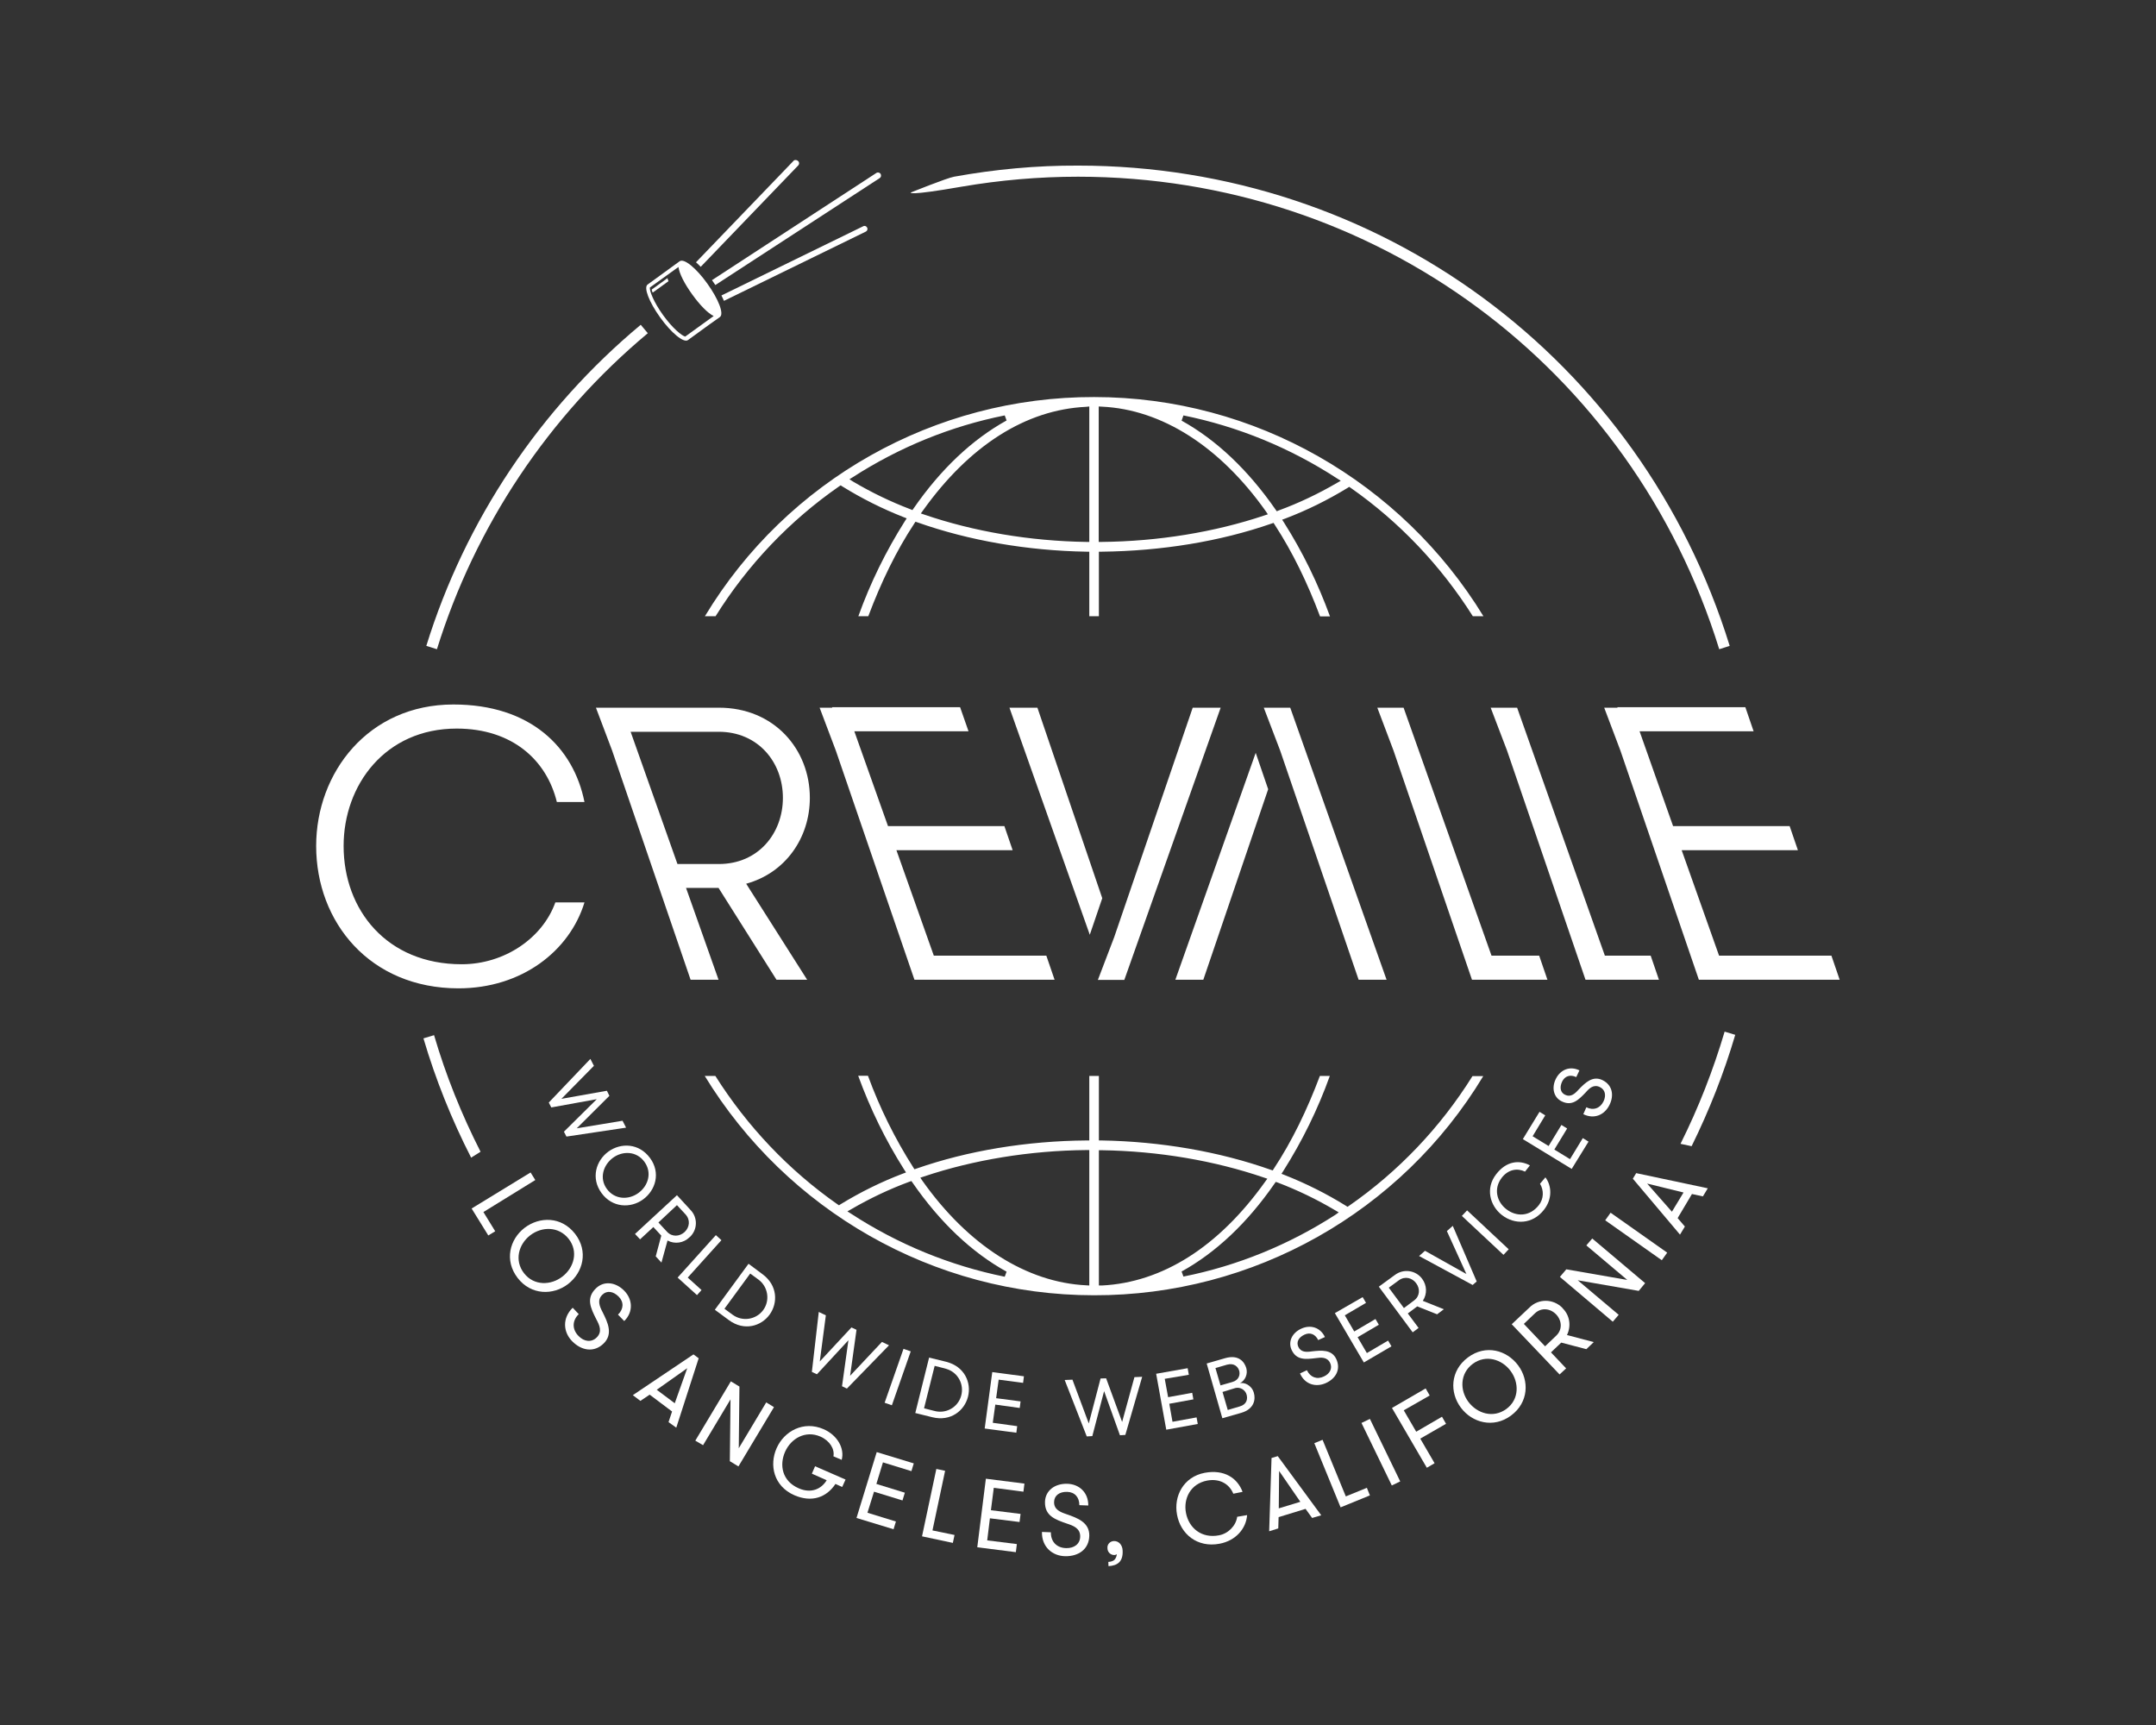 <?xml version="1.0" encoding="utf-8"?>
<!-- Generator: Adobe Illustrator 22.0.1, SVG Export Plug-In . SVG Version: 6.00 Build 0)  -->
<svg version="1.1" id="Layer_1" xmlns="http://www.w3.org/2000/svg" xmlns:xlink="http://www.w3.org/1999/xlink" x="0px" y="0px"
	 viewBox="0 0 1280 1024" style="enable-background:new 0 0 1280 1024;" xml:space="preserve">
<rect x="0" y="0" width="1280" height="1024" fill="#333333" stroke="none"/>
<style type="text/css">
	.st0{fill:#FFFFFF;}
</style>
<title>Artboard 1</title>
<path class="st0" d="M480.8,473.6c0-28.8-21.2-53.5-54-53.5h-73l9.6,25.4L410,581.6h16.6l-19.3-54.5h19.3l34.4,54.5h18.2l-36.2-57
	C466.3,518.2,480.8,497.4,480.8,473.6z M426.8,512.9h-24.6l-27.8-78.5h52.3c23.3,0,38.1,18,38.1,39.2S450.1,512.9,426.8,512.9
	L426.8,512.9z"/>
<path class="st0" d="M271.1,432.5c33.2,0,53.5,18.9,59.5,43.6h16.4c-6.5-32.5-32.1-57.9-77.8-57.9c-50.5,0-81.5,40.4-81.5,84
	c0,45.2,31.9,84.5,84.5,84.5c37.6,0,66-22.2,74.8-51h-17.3c-7.6,21.2-30.2,36.7-55.6,36.7c-44.5,0-70.1-32.3-70.1-70.2
	C204,466,228.7,432.5,271.1,432.5z"/>
<polygon class="st0" points="708.1,420.1 661.5,556.3 651.8,581.7 667.5,581.7 724.7,420.1 "/>
<polygon class="st0" points="615.9,420.1 599.3,420.1 647,554.9 654.4,533.2 "/>
<polygon class="st0" points="554.4,567.3 532.2,504.7 601.2,504.7 596.3,490.4 527.2,490.4 507.2,434.1 575,434.1 570,419.8 
	494,419.8 494.1,420.1 486.6,420.1 496.2,445.5 542.9,581.6 543.7,581.6 559.5,581.6 626.1,581.6 621.2,567.3 "/>
<polygon class="st0" points="750.3,420.1 760,445.5 806.6,581.6 823.2,581.6 766,420.1 "/>
<polygon class="st0" points="697.8,581.6 714.4,581.6 752.9,468.5 745.5,446.9 "/>
<polygon class="st0" points="1087.3,567.3 1086.9,567.3 1037,567.3 1020.6,567.3 998.4,504.7 1017.2,504.7 1067,504.7 1067.4,504.7 
	1062.5,490.4 1062.1,490.4 1012.2,490.4 993.3,490.4 973.4,434.1 994.8,434.1 1040.7,434.1 1041.1,434.1 1036.2,419.8 1035.8,419.8 
	989.7,419.8 960.2,419.8 960.3,420.1 952.8,420.1 952.4,420.1 962,445.5 1008.6,581.6 1009,581.6 1009.8,581.6 1025.2,581.6 
	1025.6,581.6 1042.1,581.6 1091.8,581.6 1092.2,581.6 "/>
<polygon class="st0" points="952.8,567.3 900.7,420.1 885,420.1 894.7,445.5 941.3,581.6 941.7,581.6 957.9,581.6 984.9,581.6 
	980,567.3 "/>
<polygon class="st0" points="885.5,567.3 833.3,420.1 817.7,420.1 827.3,445.5 873.9,581.6 875.5,581.6 890.5,581.6 918.7,581.6 
	913.8,567.3 "/>
<path class="st0" d="M424.9,365.7c19-30.4,43.9-56.6,73.3-77l0.9-0.6l0.9,0.6c11.6,7.2,23.8,13.3,36.5,18.3l1.8,0.7l-1.1,1.7
	c-11.2,17.7-20.5,36.6-27.6,56.4h5.9c7.6-20.2,16.6-38.8,27.3-55l0.7-1.1l1.2,0.4c30.5,10.8,65.2,16.8,100.4,17.4h1.6v38.3h5.7
	v-38.3h1.6c35.7-0.4,70.5-6.1,100.9-16.7l1.2-0.4l0.7,1.1c10.5,16.1,19.4,34.4,26.9,54.4h5.9c-7.1-19.5-16.2-38.2-27.3-55.7
	l-1.1-1.7l1.9-0.7c12.9-4.9,25.2-11,37-18.2l0.9-0.6l0.9,0.6c29,20.3,53.6,46.3,72.5,76.2h6.3c-48.6-79.5-135.6-130.1-231.1-130.1
	c-94.5-0.2-182.3,49.2-231.1,130.1H424.9z M702.6,246.6c32.5,6.6,63.4,19.3,91.2,37.4l2.2,1.4l-2.3,1.3c-11,6.4-22.5,11.9-34.5,16.3
	l-1.2,0.5l-0.7-1c-16.4-23.6-35.2-41.4-55.8-52.8L702.6,246.6z M654.1,241.4c35.6,1.6,70.2,23.7,97.4,62.1l1.2,1.8l-2.1,0.7
	c-29.5,9.9-63,15.4-96.7,15.7h-1.6v-80.4L654.1,241.4z M646.7,241.3l0,80.4H645c-33.7-0.5-67-6.2-96.2-16.2l-2.1-0.7l1.3-1.8
	c27.5-38.5,61-59.8,96.8-61.5L646.7,241.3z M506.4,283.2c27.5-17.7,58-30.2,90.1-36.6l1.1,3c-20.4,11.3-39,28.8-55.2,52.2l-0.7,1
	l-1.2-0.5c-11.8-4.5-23.2-10-34-16.4l-2.2-1.4L506.4,283.2z"/>
<path class="st0" d="M874.2,638.8c-19,30.4-43.9,56.6-73.3,77l-0.9,0.6l-0.9-0.6c-11.6-7.2-23.8-13.3-36.5-18.3l-1.8-0.7l1.1-1.7
	c11.2-17.7,20.5-36.6,27.6-56.4h-5.9c-7.6,20.2-16.6,38.8-27.3,55l-0.7,1.1l-1.2-0.4c-30.5-10.8-65.2-16.8-100.4-17.4h-1.6v-38.3
	h-5.7V677H645c-35.7,0.3-70.5,6.1-100.9,16.7l-1.2,0.4l-0.7-1.1c-10.9-17.1-19.9-35.3-26.9-54.4h-5.8c7.1,19.5,16.2,38.2,27.3,55.7
	l1.1,1.7l-1.9,0.7c-12.9,4.9-25.2,11-37,18.2l-0.9,0.6l-0.9-0.6c-29-20.3-53.6-46.3-72.5-76.2h-6.3C467,718.3,554,768.9,649.5,768.9
	c94.5,0.2,182.3-49.2,231.1-130.1H874.2z M596.5,757.9c-32.5-6.6-63.4-19.3-91.2-37.4l-2.2-1.4l2.3-1.3c11-6.4,22.6-11.9,34.5-16.3
	l1.2-0.4l0.7,1c16.4,23.7,35.2,41.4,55.8,52.8L596.5,757.9z M645,763c-35.6-1.7-70.2-23.7-97.4-62.1l-1.2-1.8l2.1-0.7
	c29.5-9.9,62.9-15.4,96.6-15.7h1.6v80.4L645,763z M652.4,763.1v-80.3h1.7c33.7,0.5,67,6.2,96.2,16.2l2.1,0.7l-1.3,1.8
	c-27.5,38.6-61,59.8-96.9,61.6L652.4,763.1z M792.7,721.2c-27.5,17.7-58,30.2-90.1,36.6l-1.1-3c20.4-11.3,39-28.8,55.2-52.2l0.7-1
	l1.2,0.4c11.8,4.5,23.2,10,34,16.4l2.2,1.3L792.7,721.2z"/>
<path class="st0" d="M354.3,652.5l-27,4.9l-1.5-2.9l24.7-25.9l2.1,4.1l-19.3,19.6l27-4.8l1.5,3l-19.4,19.3l27.2-4.5l2.1,4.1
	l-35.4,5.3l-1.5-2.9L354.3,652.5z"/>
<path class="st0" d="M361.2,683.6c7.5-5.4,18.2-5,24.7,3.8s3.3,19.2-4.1,24.6s-18.3,5-24.7-3.8S353.8,689,361.2,683.6z M379,708.2
	c5.8-4.2,8.3-12,3.6-18.5s-13-6.6-18.7-2.4s-8.3,12.1-3.6,18.5S373.2,712.4,379,708.2z"/>
<path class="st0" d="M401.9,709.5l8,8.7c4.4,4.5,4.3,11.6-0.2,16c-0.1,0.1-0.2,0.2-0.4,0.3c-3.4,3.4-8.7,4.2-13,1.9l-3.6,13.1
	l-3.4-3.7l3.3-12.3l-4.7-5.1l-7.9,7.3l-3-3.2L401.9,709.5z M406.4,731.4c3-2.8,3.6-7.2,0.6-10.5l-5.1-5.5l-11,10.3l5.1,5.5
	C399,734.4,403.4,734.1,406.4,731.4L406.4,731.4z"/>
<path class="st0" d="M416.5,765.8l-2.7,3l-11.5-10.4l22.7-25.2l3.3,3l-20,22.2L416.5,765.8z"/>
<path class="st0" d="M452.7,756.4c9,6.6,9.2,17.1,4.2,24s-15.1,9.9-24.1,3.3l-8.4-6.2l20-27.3L452.7,756.4z M445.4,756l-15.3,20.9
	l4.9,3.6c5.8,4.2,13.9,2.9,18.1-2.8s2.9-13.9-2.8-18.1L445.4,756z"/>
<path class="st0" d="M503.7,795.6L485,815.8l-3-1.4l4.1-35.6l4.2,2l-3.6,27.4l18.8-20.2l3,1.4l-3.8,27.3l18.9-20.1l4.2,2l-25,25.7
	l-2.9-1.4L503.7,795.6z"/>
<path class="st0" d="M536.4,800.7l4.3,1.5l-11.2,32l-4.3-1.5L536.4,800.7z"/>
<path class="st0" d="M561.8,808.4c10.9,2.8,15,12.4,12.9,20.7s-10.3,14.9-21.2,12.2l-10.1-2.5l8.2-32.9L561.8,808.4z M554.9,810.8
	l-6.3,25.2l5.9,1.5c6.9,2,14.1-1.9,16.1-8.8c2-6.9-1.9-14.1-8.8-16.1c-0.3-0.1-0.7-0.2-1-0.3L554.9,810.8z"/>
<path class="st0" d="M592.9,819l-1.5,11l14.5,1.9l-0.5,3.9l-14.5-2l-1.5,10.8l14.5,2l-0.5,3.9l-18.8-2.5l4.5-33.5l18.8,2.5l-0.5,3.9
	L592.9,819z"/>
<path class="st0" d="M655.5,825.8l-7,26.7l-3.3,0.2l-13.1-33.5l4.6-0.2l9.7,26l7-26.7l3.3-0.1l9.5,25.9l7.3-26.6l4.6-0.2l-10,34.5
	l-3.2,0.2L655.5,825.8z"/>
<path class="st0" d="M691.5,818.5l2,10.9l14.3-2.6l0.7,3.9l-14.3,2.6l1.9,10.7l14.3-2.6l0.7,3.9l-18.7,3.4l-6-33.2l18.7-3.3l0.7,3.9
	L691.5,818.5z"/>
<path class="st0" d="M716.4,809.4l11.1-3.2c7.9-2.2,11.3,2.2,12.4,5.9c1,3.5-0.5,7.2-3.7,9c2.5-0.6,6.9,1.1,8.2,5.7
	c1.1,3.7,0.4,9.6-7.5,11.9l-11.2,3.2L716.4,809.4z M731.6,820.4c4.2-1.2,4.7-4.6,4.1-6.7s-2.8-4.8-7.2-3.6l-6.9,2l3,10.3
	L731.6,820.4z M725.8,826.3l3.1,10.7l7.1-2.1c4.3-1.2,4.8-4.5,4.1-7c-0.8-2.9-3.9-4.7-6.8-3.9c-0.1,0-0.2,0.1-0.3,0.1L725.8,826.3z"
	/>
<path class="st0" d="M775.9,813.4c2,4.2,6,5.7,10.1,3.7c3.5-1.6,5.2-4.8,3.7-8c-1.8-3.7-5.4-3.3-8.4-2.9c-6.3,0.8-11.6,1.3-14.5-4.9
	c-2.2-4.9,0.3-10.1,5.8-12.6s11.3-0.7,14,5l-4,1.8c-1.7-3.5-4.8-4.8-8.2-3.2s-4.9,4.3-3.6,7.2c1.5,3.3,4.8,3.2,8.1,2.7
	c5.5-0.6,11.8-1.3,14.5,4.7s-0.3,11.4-6.2,14.1s-12.5,0.9-15.4-5.7L775.9,813.4z"/>
<path class="st0" d="M798.4,780.8l5.6,9.6l12.6-7.4l2,3.4l-12.6,7.4l5.5,9.4l12.6-7.4l2,3.4l-16.4,9.6l-17.2-29.3L809,770l2,3.4
	L798.4,780.8z"/>
<path class="st0" d="M818.6,763.8l9.6-7c5.1-3.8,12.3-2.8,16.1,2.3c2.9,3.9,3.1,9.1,0.4,13.1l12.5,5l-4,3l-11.8-4.7l-5.6,4.2
	l6.4,8.6l-3.5,2.6L818.6,763.8z M840.8,761.8c-2.4-3.3-6.7-4.4-10.3-1.8l-6,4.4l9,12.1l6-4.5C843,769.5,843.2,765,840.8,761.8
	L840.8,761.8z"/>
<path class="st0" d="M876.7,760.7l-2.4,2.1l-31.8-17.2l3.5-3.1l24.6,13.8L859,730.8l3.5-3.1L876.7,760.7z"/>
<path class="st0" d="M867.9,721.8l3.1-3.3l24.7,23.1l-3.1,3.3L867.9,721.8z"/>
<path class="st0" d="M917.5,698.9c3.9,5.2,4.1,13-0.9,19.3c-6.8,8.7-17.4,8.9-24.9,3.1c-7.3-5.7-9.9-16-3.4-24.3
	c6-7.8,13.7-8.6,20-5.2l-2.9,3.7c-4.5-2.2-9.9-1.4-13.8,3.6c-5.1,6.6-2.9,14.4,2.7,18.7c5.9,4.6,13.9,4.5,19.3-2.4
	c2.9-3.7,3.1-8.7,0.7-12.7L917.5,698.9z"/>
<path class="st0" d="M909.9,674.5l9.5,5.8l7.6-12.5l3.4,2.1l-7.6,12.5l9.3,5.7l7.6-12.5l3.4,2.1l-10,16.2l-29-17.7l9.9-16.2l3.4,2.1
	L909.9,674.5z"/>
<path class="st0" d="M941.8,657.3c4.2,2.1,8.2,0.6,10.2-3.5c1.7-3.5,1-7-2.2-8.5c-3.7-1.8-6.3,0.8-8.3,3.1
	c-4.4,4.6-8.2,8.4-14.3,5.4c-4.8-2.3-6.2-8-3.5-13.4s8.3-7.8,14-5l-1.9,4c-3.5-1.7-6.8-0.7-8.4,2.7s-1,6.5,1.8,7.8
	c3.3,1.6,5.8-0.6,8-3.1c3.8-3.9,8.3-8.5,14.2-5.6s7,9,4.1,14.8s-9,8.6-15.5,5.4L941.8,657.3z"/>
<path class="st0" d="M259.4,385.4l-6.3-2c23.1-74.5,67.4-140.7,127.3-190.6l4.2,5C325.7,247,282.2,312.1,259.4,385.4z"/>
<path class="st0" d="M1020.7,385.4C968.7,217.6,815.8,104.9,640,104.9c-23.1,0-46.2,2-69,5.9c-32.6,5.7-30.3,3.5-30.3,3.5
	s21.3-8.6,25.7-9.4c24.3-4.4,48.9-6.7,73.6-6.6c178.6,0,334.1,114.6,386.9,285.1L1020.7,385.4z"/>
<path class="st0" d="M396.3,165.1c0.1,0.6,0.3,1.3,0.6,1.8l-9.4,6.8c-0.3-0.6-0.5-1.2-0.6-1.8L396.3,165.1z"/>
<path class="st0" d="M514,137.5c0.9-0.4,1.3-1.5,0.8-2.4c-0.4-0.8-1.3-1.2-2.1-0.9l-0.2,0.1l-84.2,41.1c0.5,1.1,1.1,2.1,1.5,3.2
	L514,137.5z"/>
<path class="st0" d="M522.3,105.7c0.8-0.5,1-1.6,0.5-2.5c-0.5-0.7-1.4-1-2.2-0.7l-0.2,0.1l-97.7,63.7c0.5,0.7,1.2,1.8,2,2.9
	L522.3,105.7z"/>
<path class="st0" d="M471.1,95.5l-57.9,60.2c1,0.8,1.9,1.8,2.8,2.7l58-60.3c0.6-0.7,0.6-1.9-0.2-2.5c0,0,0,0-0.1-0.1
	c-0.7-0.6-1.7-0.7-2.5-0.2C471.3,95.4,471.2,95.5,471.1,95.5z"/>
<path class="st0" d="M391.9,188.4c6.6,9.2,14,15.3,16.5,13.5l12.8-9.3l1.3-0.9l0.4-0.3l4.1-2.9l0.4-0.3c2.6-1.9-0.9-10.7-7.5-19.9
	s-13.8-15.1-16.4-13.2l-4.7,3.4l-1.5,1.1l-12.8,9.3C382,170.6,385.3,179.2,391.9,188.4z M401.1,159.7L401.1,159.7l1.7-1.2
	c0.5,3.9,3.5,9.8,8.1,16.2s9.3,11.2,12.8,12.9l-16.9,12.2c-2-0.5-7.4-4.8-13.1-12.7s-8.1-14.4-7.9-16.4l9.6-6.9l0,0L401.1,159.7z"/>
<path class="st0" d="M294,730.9l-4.1,2.5l-9.9-16L315,696l2.8,4.5l-30.8,19L294,730.9z"/>
<path class="st0" d="M285.3,683.7c-11.3-22.2-20.6-45.3-27.6-69.2l-6.3,1.9c7.2,24.4,16.7,48.1,28.3,70.8L285.3,683.7z"/>
<path class="st0" d="M311.4,728.9c8.9-6.8,21.9-6.9,30,3.5s4.7,23-4.1,29.8s-22,6.8-30-3.6S302.6,735.7,311.4,728.9z M333.9,757.8
	c6.9-5.3,9.6-14.9,3.7-22.4s-15.9-7.4-22.8-2.1s-9.6,14.9-3.7,22.5S327.1,763.1,333.9,757.8L333.9,757.8z"/>
<path class="st0" d="M343.6,780.1c-4,3.9-4,9.1-0.1,13c3.3,3.4,7.6,3.9,10.7,0.9c3.6-3.5,1.6-7.5-0.1-10.7
	c-3.5-6.9-6.3-12.7-0.3-18.5c4.7-4.6,11.7-3.8,16.8,1.4s5.4,12.7,0,18l-3.7-3.8c3.4-3.3,3.6-7.5,0.4-10.7s-7-3.8-9.7-1.1
	c-3.2,3.1-1.7,6.8,0.2,10.4c3,6,6.3,12.9,0.6,18.5s-13.1,4.3-18.6-1.2s-6.1-13.8,0.2-20L343.6,780.1z"/>
<path class="st0" d="M396.9,844.2l2.1-6.3l-13.3-10l-5.5,3.7l-4.5-3.4l36-24.2l3.1,2.3l-13.3,41.2L396.9,844.2z M408,812.2
	L389.9,825l10.7,8L408,812.2z"/>
<path class="st0" d="M438.6,859.7l16.3-27.2l4.6,2.8l-21.1,35.2l-5.1-3.1l0.4-36.7l-16.3,27.2l-4.6-2.7l21.1-35.2l5.1,3.1
	L438.6,859.7z"/>
<path class="st0" d="M483.9,870.4l18.1,7.9l-2,4.4l-4-1.8c-5.3,8-14,11.2-24.4,6.7c-12.3-5.4-15-17.9-10.5-28s16-16.4,27.9-11.2
	c8.4,3.7,12.5,11.6,10.7,18.2l-4.9-2.1c0.8-4.3-2.1-9.2-7.7-11.7c-8.9-3.9-17.5,1.1-21,9s-1.8,17.4,8.1,21.7
	c7.3,3.2,13.4,0.5,16.6-4.8l-8.8-3.9L483.9,870.4z"/>
<path class="st0" d="M524.2,868.1l-3.9,12.8l16.9,5.2l-1.4,4.6l-16.9-5.2L515,898l16.9,5.2l-1.4,4.6l-22-6.7l12-39.1l22,6.7
	l-1.4,4.6L524.2,868.1z"/>
<path class="st0" d="M566.7,911.2l-1,4.7l-18.3-3.9l8.5-40l5.2,1.1l-7.5,35.4L566.7,911.2z"/>
<path class="st0" d="M590,883.2l-1.7,13.3l17.6,2.2l-0.6,4.8l-17.6-2.2l-1.6,13.1l17.6,2.2l-0.6,4.8l-22.9-2.9l5.1-40.7l22.9,2.9
	l-0.6,4.8L590,883.2z"/>
<path class="st0" d="M623.9,909.6c-0.1,5.6,3.5,9.3,9.1,9.4c4.8,0.1,8.2-2.5,8.3-6.8c0.1-5-4.1-6.5-7.7-7.7
	c-7.3-2.5-13.4-4.7-13.2-13c0.2-6.5,5.6-10.8,13-10.7s12.8,5.3,12.7,12.9l-5.3-0.2c0-4.7-2.7-7.8-7.3-7.9s-7.6,2.2-7.7,6
	c-0.1,4.5,3.6,6,7.5,7.3c6.3,2.2,13.6,4.8,13.4,12.8s-6.4,12.2-14.2,12.1s-14.1-5.6-13.9-14.4L623.9,909.6z"/>
<path class="st0" d="M661.3,914.8c2.9-0.1,5.1,2.3,5.2,5.7c0.3,6.5-3,8.9-8.4,9.2l-0.1-2.5c2.1-0.1,3.5-0.8,4.2-2
	c0.5-0.8,0.8-1.7,0.8-2.6c-0.4,0.3-0.9,0.5-1.3,0.5c-2.2,0.1-4.1-1.6-4.2-3.8c0-0.1,0-0.1,0-0.2
	C657.2,916.9,658.9,914.9,661.3,914.8C661.2,914.8,661.2,914.8,661.3,914.8z"/>
<path class="st0" d="M740.4,899.4c-0.6,8-6.7,15.2-16.4,17c-13.2,2.5-23.1-5.8-25.2-17.2c-2.1-11,3.8-22.5,16.4-24.9
	c11.7-2.2,19.5,3.2,22.5,11.3l-5.5,1.1c-2.3-5.7-8-9.2-15.5-7.8c-10,1.9-14.2,10.8-12.6,19.2c1.7,8.9,9.2,15.3,19.6,13.3
	c5.5-1,10.1-5.7,10.8-11L740.4,899.4z"/>
<path class="st0" d="M779,901.1l-3.9-5.4l-16,4.9l-0.2,6.7l-5.4,1.7l1.4-43.5l3.7-1.1l25.8,35.1L779,901.1z M759.4,873.2l-0.2,22.2
	l12.8-3.9L759.4,873.2z"/>
<path class="st0" d="M811.5,883.2l1.8,4.5l-17.4,7.1l-15.6-38.1l4.9-2l13.8,33.6L811.5,883.2z"/>
<path class="st0" d="M808.3,844.7l5-2.4l18,37.1l-5,2.4L808.3,844.7z"/>
<path class="st0" d="M833.4,837.2l7.4,12.7l15.3-8.9l2.4,4.2l-15.3,8.8l8.5,14.6l-4.6,2.7l-20.7-35.5l20-11.6l2.4,4.2L833.4,837.2z"
	/>
<path class="st0" d="M867.3,835.6c-6.7-8.9-6.4-21.9,4.2-29.8s23.1-4.3,29.8,4.7s6.3,22-4.2,29.8S873.9,844.5,867.3,835.6z
	 M896.8,813.8c-5.1-6.9-14.7-9.9-22.4-4.2s-7.8,15.7-2.6,22.6s14.7,9.9,22.5,4.2S901.9,820.6,896.8,813.8L896.8,813.8z"/>
<path class="st0" d="M897.5,786.1l10.5-9.9c5.4-5.4,14-5.3,19.4,0c0.1,0.1,0.3,0.3,0.4,0.5c4.2,4.2,5.1,10.5,2.5,15.8l15.9,4.2
	l-4.4,4.2l-14.9-3.9l-6.1,5.8l9,9.5l-3.9,3.6L897.5,786.1z M923.9,780.3c-3.4-3.6-8.8-4.3-12.6-0.7l-6.6,6.3l12.6,13.3l6.6-6.3
	C927.7,789.3,927.3,783.9,923.9,780.3L923.9,780.3z"/>
<path class="st0" d="M966.1,759.8l-24.3-20.5l3.5-4.1l31.4,26.5l-3.8,4.6l-36.2-6.3l24.3,20.5l-3.5,4.1L926.1,758l3.8-4.5
	L966.1,759.8z"/>
<path class="st0" d="M953,724.4l3.2-4.5l33.6,23.7l-3.2,4.5L953,724.4z"/>
<path class="st0" d="M1011,710.2l-6.5-1.4l-8.5,14.3l4.3,5l-2.9,4.8l-28-33.2l2-3.3l42.5,9L1011,710.2z M977.9,702.6l14.7,16.7
	l6.9-11.4L977.9,702.6z"/>
<path class="st0" d="M1004.3,680.4c10.5-21.3,19.2-43.4,25.9-66.1l-6.3-1.9c-6.8,22.9-15.5,45.2-26.2,66.6L1004.3,680.4z"/>
</svg>
